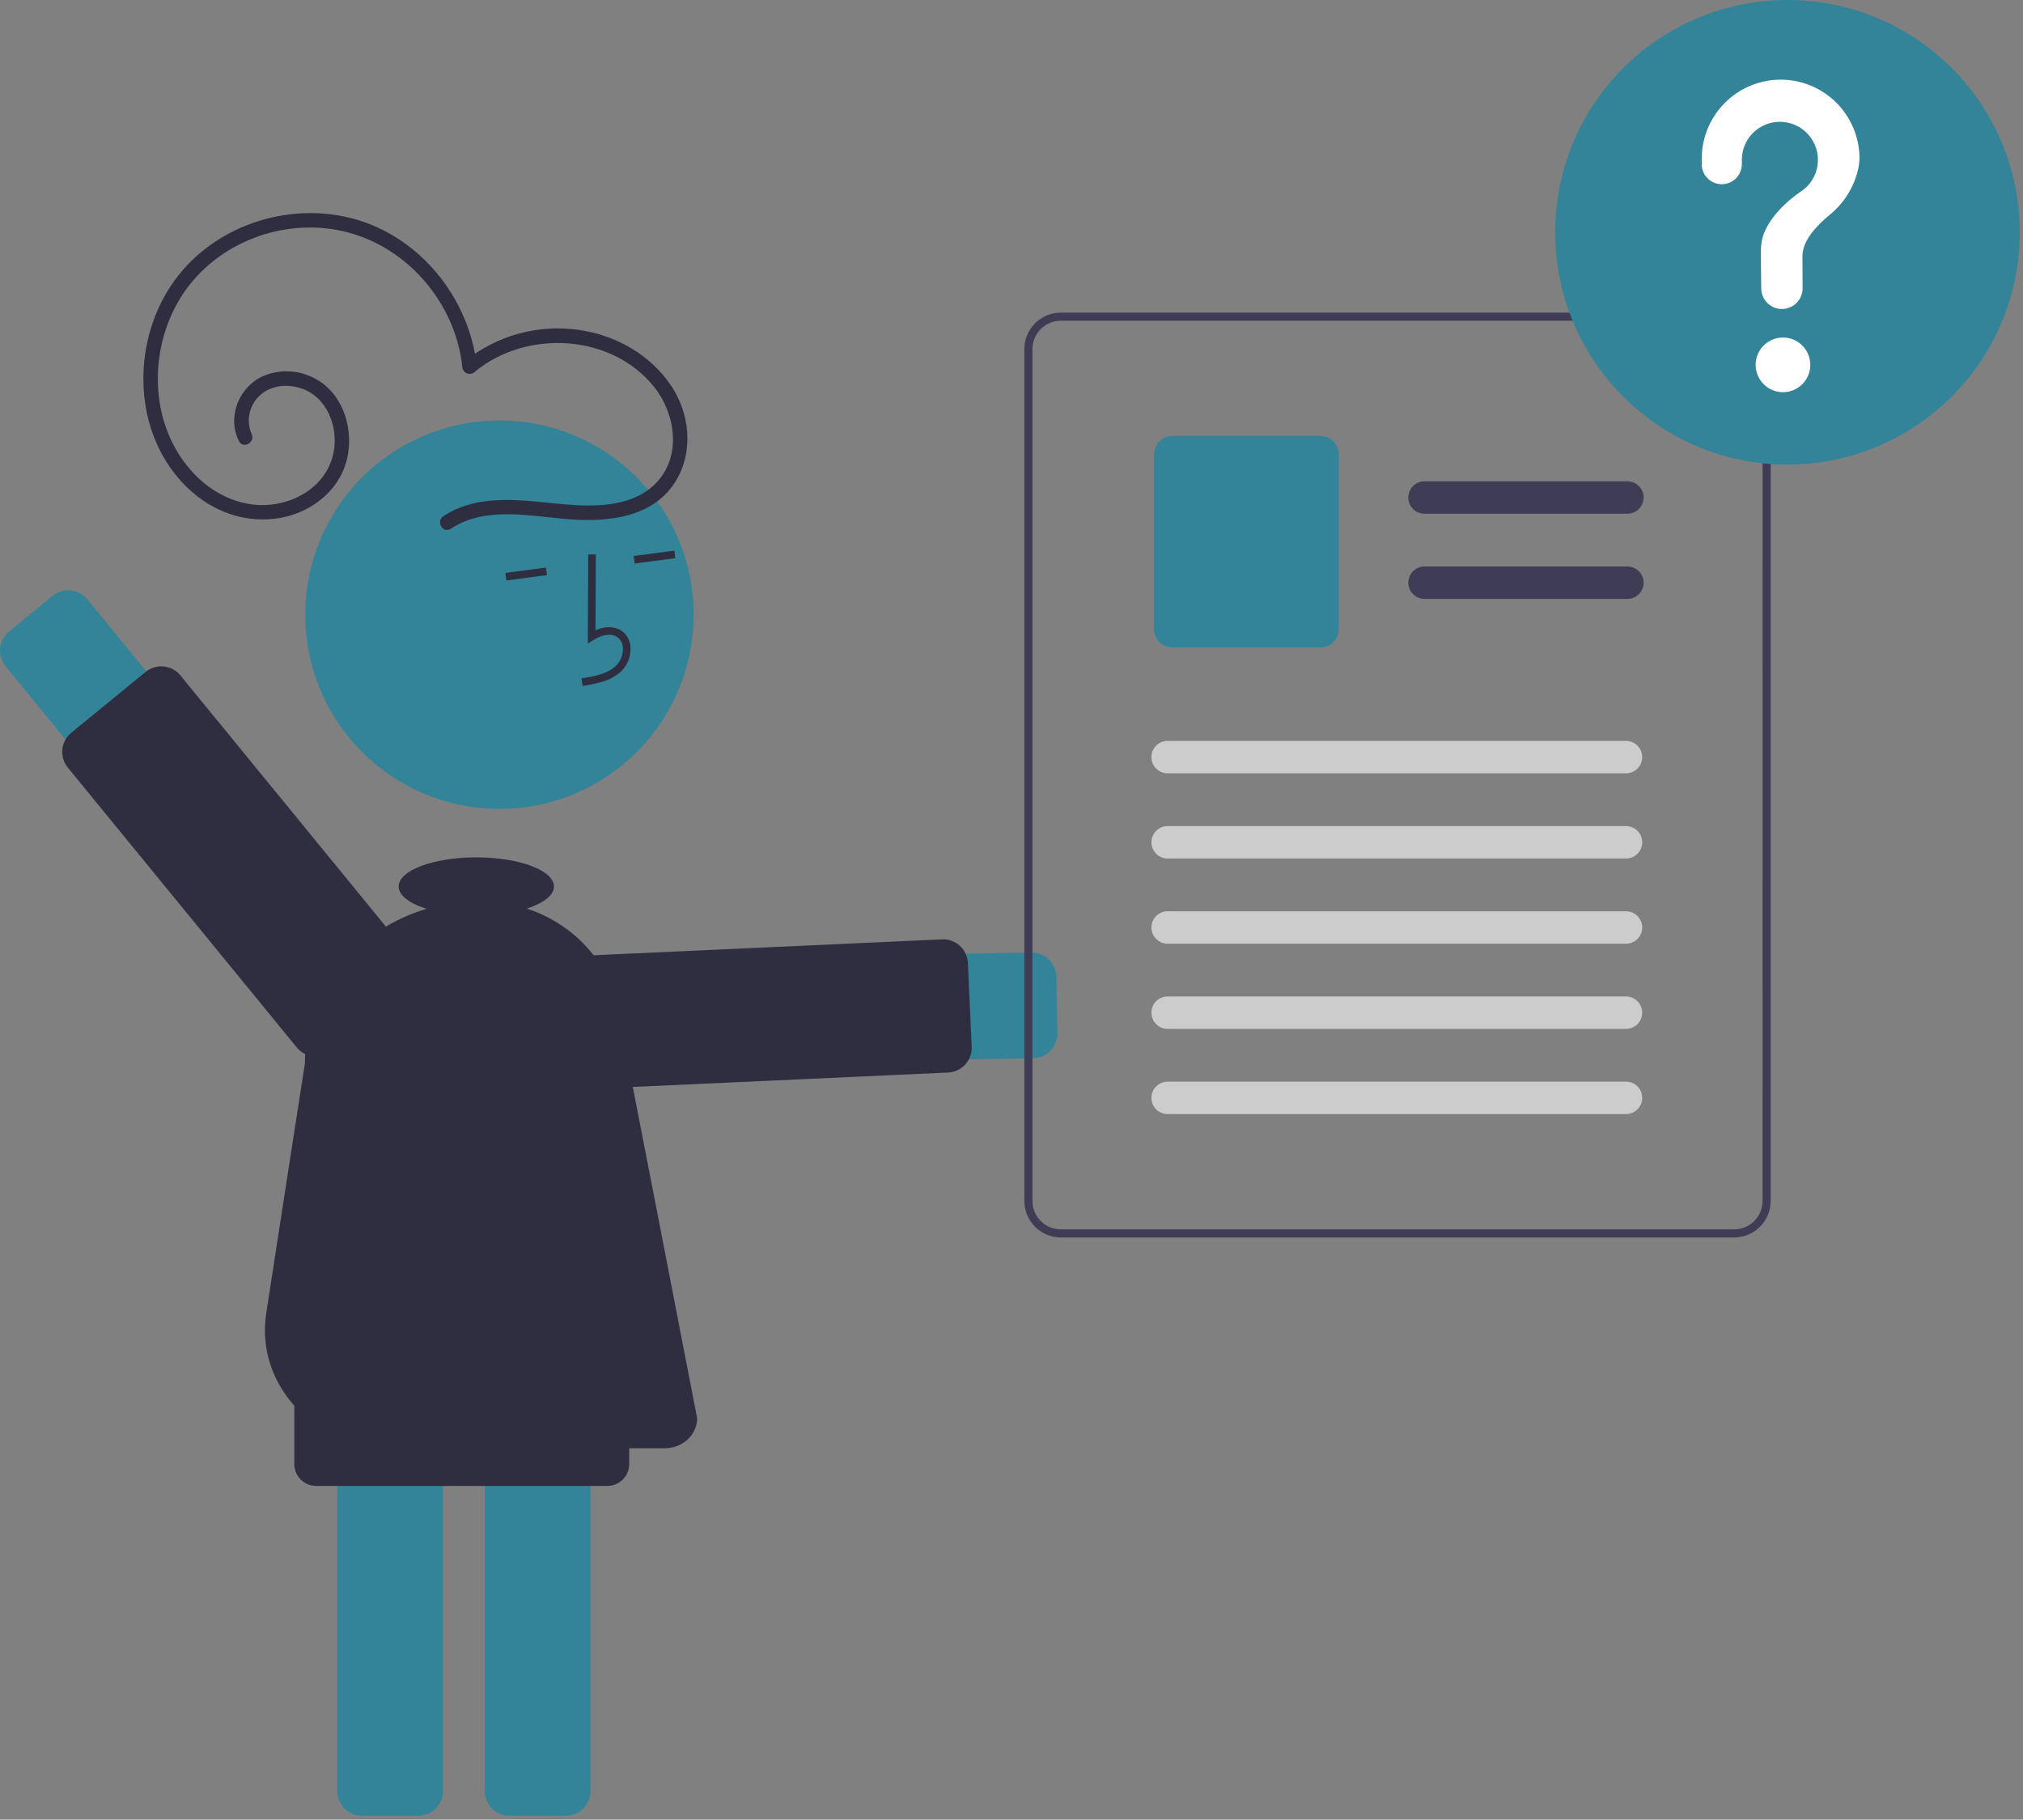 <svg width="517" height="465" viewBox="0 0 517 465" fill="none" xmlns="http://www.w3.org/2000/svg">
<rect x="0" y="0" width="517" height="465" fill="#808080" stroke="none"/>
<g clip-path="url(#clip0_26_1834)">
<path d="M264.028 270.416L151.511 272.394C149.735 272.429 147.969 272.114 146.315 271.466C144.661 270.818 143.152 269.85 141.872 268.617C140.593 267.385 139.569 265.912 138.86 264.284C138.151 262.655 137.769 260.902 137.738 259.126C137.707 257.35 138.026 255.585 138.678 253.933C139.33 252.28 140.301 250.773 141.536 249.496C142.771 248.219 144.246 247.199 145.876 246.493C147.506 245.787 149.26 245.41 151.036 245.382L263.554 243.404C265.231 243.375 266.852 244.013 268.059 245.178C269.266 246.344 269.96 247.941 269.99 249.618L270.242 263.98C270.27 265.584 269.688 267.139 268.613 268.33C267.537 269.521 266.05 270.259 264.451 270.394C264.311 270.406 264.17 270.413 264.028 270.416Z" fill="#338499"/>
<path d="M242.299 274.086L149.988 278.3C149.158 278.338 148.329 278.212 147.547 277.93C146.766 277.647 146.048 277.214 145.435 276.654C144.821 276.094 144.324 275.418 143.971 274.666C143.619 273.914 143.418 273.1 143.38 272.27L142.403 250.869C142.326 249.193 142.919 247.555 144.05 246.316C145.181 245.077 146.758 244.338 148.434 244.261L240.745 240.047C241.575 240.009 242.404 240.135 243.185 240.417C243.966 240.7 244.684 241.133 245.298 241.693C245.911 242.253 246.409 242.929 246.761 243.681C247.114 244.433 247.315 245.247 247.353 246.077L248.33 267.478C248.402 269.112 247.84 270.711 246.76 271.94C245.681 273.169 244.167 273.933 242.537 274.071C242.459 274.078 242.379 274.083 242.299 274.086Z" fill="#2F2E41"/>
<path d="M86.193 457.694V337.977C86.195 336.3 86.862 334.692 88.048 333.506C89.234 332.32 90.842 331.653 92.519 331.651H106.883C108.56 331.653 110.168 332.32 111.354 333.506C112.54 334.692 113.207 336.3 113.209 337.977V457.694C113.207 459.371 112.54 460.979 111.354 462.164C110.168 463.35 108.56 464.017 106.883 464.019H92.519C90.842 464.017 89.234 463.35 88.048 462.164C86.862 460.979 86.195 459.371 86.193 457.694Z" fill="#338499"/>
<path d="M123.888 457.694V337.977C123.89 336.3 124.557 334.692 125.743 333.506C126.929 332.32 128.536 331.653 130.214 331.651H144.578C146.255 331.653 147.863 332.32 149.049 333.506C150.234 334.692 150.902 336.3 150.903 337.977V457.694C150.902 459.371 150.234 460.979 149.049 462.164C147.863 463.35 146.255 464.017 144.578 464.019H130.214C128.536 464.017 126.929 463.35 125.743 462.164C124.557 460.979 123.89 459.371 123.888 457.694Z" fill="#338499"/>
<path d="M127.639 206.713C155.051 206.713 177.272 184.492 177.272 157.08C177.272 129.669 155.051 107.447 127.639 107.447C100.227 107.447 78.006 129.669 78.006 157.08C78.006 184.492 100.227 206.713 127.639 206.713Z" fill="#338499"/>
<path d="M154.505 174.027C156.102 173.502 157.567 172.642 158.804 171.503C159.623 170.691 160.254 169.709 160.654 168.626C161.054 167.544 161.212 166.387 161.117 165.237C161.065 164.418 160.825 163.621 160.414 162.91C160.003 162.2 159.434 161.593 158.75 161.139C156.975 160 154.601 159.997 152.184 161.062L152.276 141.686L150.329 141.677L150.222 164.455L151.721 163.512C153.46 162.42 155.944 161.651 157.699 162.777C158.133 163.075 158.492 163.468 158.749 163.927C159.005 164.386 159.153 164.898 159.18 165.423C159.245 166.28 159.126 167.141 158.829 167.947C158.532 168.753 158.065 169.486 157.459 170.095C155.31 172.148 152.174 172.79 148.599 173.364L148.907 175.286C150.807 175.034 152.68 174.613 154.505 174.027Z" fill="#2F2E41"/>
<path d="M172.34 140.707L161.947 142.08L162.202 144.009L172.595 142.636L172.34 140.707Z" fill="#2F2E41"/>
<path d="M139.536 145.038L129.143 146.411L129.398 148.34L139.791 146.968L139.536 145.038Z" fill="#2F2E41"/>
<path d="M22.34 153.161L93.601 240.259C94.725 241.631 95.568 243.212 96.081 244.911C96.594 246.609 96.767 248.392 96.591 250.158C96.415 251.923 95.893 253.637 95.054 255.2C94.216 256.764 93.077 258.147 91.704 259.271C90.331 260.394 88.749 261.236 87.051 261.749C85.352 262.261 83.569 262.434 81.803 262.257C80.038 262.08 78.325 261.557 76.761 260.718C75.198 259.878 73.816 258.739 72.693 257.366L1.431 170.269C0.905 169.626 0.51 168.885 0.27 168.09C0.03 167.295 -0.051 166.46 0.032 165.633C0.115 164.807 0.359 164.005 0.752 163.273C1.145 162.541 1.678 161.893 2.321 161.367L13.438 152.271C14.736 151.209 16.404 150.706 18.073 150.873C19.742 151.04 21.277 151.863 22.34 153.161H22.34Z" fill="#338499"/>
<path d="M46.106 172.6L104.622 244.12C105.148 244.763 105.542 245.503 105.782 246.298C106.022 247.093 106.103 247.928 106.021 248.755C105.938 249.581 105.693 250.384 105.301 251.116C104.908 251.848 104.375 252.495 103.732 253.021L84.744 268.557C84.101 269.083 83.361 269.478 82.565 269.718C81.77 269.958 80.935 270.038 80.109 269.956C79.282 269.873 78.48 269.628 77.748 269.236C77.016 268.843 76.368 268.31 75.842 267.667L17.326 196.148C16.265 194.849 15.763 193.182 15.93 191.513C16.097 189.844 16.919 188.31 18.216 187.247L37.204 171.71C38.503 170.648 40.17 170.145 41.84 170.312C43.509 170.479 45.044 171.302 46.106 172.6L46.106 172.6Z" fill="#2F2E41"/>
<path d="M451.802 85.654C451.086 83.955 449.888 82.504 448.356 81.478C446.824 80.453 445.025 79.9 443.181 79.887H271.109C268.635 79.888 266.263 80.871 264.514 82.62C262.765 84.369 261.782 86.741 261.781 89.214V306.902C261.782 309.376 262.765 311.747 264.514 313.496C266.263 315.245 268.635 316.229 271.109 316.23H443.187C445.66 316.227 448.031 315.243 449.78 313.494C451.528 311.746 452.512 309.375 452.515 306.902V89.214C452.519 87.992 452.279 86.782 451.808 85.654H451.802ZM450.438 306.902C450.435 308.826 449.67 310.67 448.31 312.031C446.949 313.391 445.105 314.156 443.181 314.159H271.109C269.184 314.158 267.339 313.394 265.978 312.033C264.618 310.673 263.853 308.828 263.852 306.904V89.216C263.855 87.292 264.62 85.448 265.981 84.088C267.341 82.727 269.185 81.962 271.109 81.959H443.187C444.637 81.965 446.051 82.402 447.251 83.215C448.451 84.028 449.381 85.18 449.923 86.524C450.028 86.792 450.119 87.065 450.196 87.343C450.36 87.953 450.444 88.583 450.444 89.216L450.438 306.902Z" fill="#3F3D56"/>
<path d="M415.893 131.282H364.062C363.517 131.283 362.977 131.176 362.473 130.968C361.969 130.76 361.511 130.455 361.126 130.07C360.74 129.685 360.434 129.227 360.225 128.724C360.016 128.22 359.909 127.681 359.909 127.135C359.909 126.59 360.016 126.051 360.225 125.547C360.434 125.044 360.74 124.586 361.126 124.201C361.511 123.816 361.969 123.511 362.473 123.303C362.977 123.095 363.517 122.988 364.062 122.989H415.893C416.438 122.988 416.978 123.095 417.482 123.303C417.985 123.511 418.443 123.816 418.829 124.201C419.215 124.586 419.521 125.044 419.73 125.547C419.938 126.051 420.046 126.59 420.046 127.135C420.046 127.681 419.938 128.22 419.73 128.724C419.521 129.227 419.215 129.685 418.829 130.07C418.443 130.455 417.985 130.76 417.482 130.968C416.978 131.176 416.438 131.283 415.893 131.282Z" fill="#3F3D56"/>
<path d="M415.893 153.051H364.062C363.517 153.052 362.977 152.945 362.473 152.737C361.969 152.529 361.511 152.224 361.126 151.839C360.74 151.453 360.434 150.996 360.225 150.493C360.016 149.989 359.909 149.449 359.909 148.904C359.909 148.359 360.016 147.819 360.225 147.316C360.434 146.812 360.74 146.355 361.126 145.97C361.511 145.585 361.969 145.279 362.473 145.071C362.977 144.863 363.517 144.757 364.062 144.758H415.893C416.438 144.757 416.978 144.863 417.482 145.071C417.985 145.279 418.443 145.585 418.829 145.97C419.215 146.355 419.521 146.812 419.73 147.316C419.938 147.819 420.046 148.359 420.046 148.904C420.046 149.449 419.938 149.989 419.73 150.493C419.521 150.996 419.215 151.453 418.829 151.839C418.443 152.224 417.985 152.529 417.482 152.737C416.978 152.945 416.438 153.052 415.893 153.051Z" fill="#3F3D56"/>
<path d="M337.468 165.446H299.59C298.354 165.445 297.168 164.953 296.293 164.078C295.419 163.204 294.927 162.018 294.925 160.781V116.082C294.927 114.846 295.419 113.66 296.293 112.785C297.168 111.911 298.354 111.419 299.59 111.417H337.468C338.705 111.419 339.891 111.911 340.765 112.785C341.64 113.66 342.132 114.846 342.133 116.082V160.781C342.132 162.018 341.64 163.204 340.765 164.078C339.891 164.953 338.705 165.445 337.468 165.446Z" fill="#338499"/>
<path d="M415.533 197.625H298.396C297.296 197.625 296.241 197.189 295.464 196.411C294.686 195.633 294.249 194.579 294.249 193.479C294.249 192.379 294.686 191.324 295.464 190.547C296.241 189.769 297.296 189.332 298.396 189.332H415.533C416.633 189.332 417.688 189.769 418.465 190.547C419.243 191.324 419.68 192.379 419.68 193.479C419.68 194.579 419.243 195.633 418.465 196.411C417.688 197.189 416.633 197.625 415.533 197.625Z" fill="#CCCCCC"/>
<path d="M415.533 219.394H298.396C297.297 219.392 296.244 218.955 295.468 218.177C294.692 217.4 294.256 216.346 294.256 215.248C294.256 214.149 294.692 213.095 295.468 212.318C296.244 211.54 297.297 211.103 298.396 211.101H415.533C416.078 211.1 416.618 211.207 417.122 211.415C417.626 211.623 418.084 211.928 418.469 212.313C418.855 212.698 419.161 213.156 419.37 213.659C419.579 214.163 419.686 214.702 419.686 215.248C419.686 215.793 419.579 216.332 419.37 216.836C419.161 217.339 418.855 217.797 418.469 218.182C418.084 218.567 417.626 218.872 417.122 219.08C416.618 219.288 416.078 219.395 415.533 219.394Z" fill="#CCCCCC"/>
<path d="M415.533 241.163H298.396C297.297 241.161 296.244 240.724 295.468 239.946C294.692 239.169 294.256 238.115 294.256 237.016C294.256 235.918 294.692 234.864 295.468 234.087C296.244 233.309 297.297 232.871 298.396 232.87H415.533C416.078 232.869 416.618 232.976 417.122 233.184C417.626 233.392 418.084 233.697 418.469 234.082C418.855 234.467 419.161 234.925 419.37 235.428C419.579 235.932 419.686 236.471 419.686 237.016C419.686 237.561 419.579 238.101 419.37 238.605C419.161 239.108 418.855 239.566 418.469 239.951C418.084 240.336 417.626 240.641 417.122 240.849C416.618 241.057 416.078 241.164 415.533 241.163Z" fill="#CCCCCC"/>
<path d="M415.533 262.932H298.396C297.297 262.93 296.244 262.492 295.468 261.715C294.692 260.938 294.256 259.884 294.256 258.785C294.256 257.687 294.692 256.633 295.468 255.855C296.244 255.078 297.297 254.64 298.396 254.639H415.533C416.078 254.638 416.618 254.744 417.122 254.952C417.626 255.16 418.084 255.466 418.469 255.851C418.855 256.236 419.161 256.693 419.37 257.197C419.579 257.7 419.686 258.24 419.686 258.785C419.686 259.33 419.579 259.87 419.37 260.374C419.161 260.877 418.855 261.334 418.469 261.72C418.084 262.105 417.626 262.41 417.122 262.618C416.618 262.826 416.078 262.933 415.533 262.932Z" fill="#CCCCCC"/>
<path d="M415.533 284.701H298.396C297.297 284.699 296.244 284.261 295.468 283.484C294.692 282.706 294.256 281.653 294.256 280.554C294.256 279.455 294.692 278.402 295.468 277.624C296.244 276.847 297.297 276.409 298.396 276.407H415.533C416.078 276.407 416.618 276.513 417.122 276.721C417.626 276.929 418.084 277.234 418.469 277.62C418.855 278.005 419.161 278.462 419.37 278.966C419.579 279.469 419.686 280.009 419.686 280.554C419.686 281.099 419.579 281.639 419.37 282.142C419.161 282.646 418.855 283.103 418.469 283.488C418.084 283.873 417.626 284.179 417.122 284.387C416.618 284.595 416.078 284.701 415.533 284.701Z" fill="#CCCCCC"/>
<path d="M456.809 118.724C489.594 118.724 516.171 92.147 516.171 59.362C516.171 26.577 489.594 0 456.809 0C424.025 0 397.447 26.577 397.447 59.362C397.447 92.147 424.025 118.724 456.809 118.724Z" fill="#338499"/>
<path d="M455.66 100.222C459.518 100.222 462.645 97.095 462.645 93.237C462.645 89.379 459.518 86.252 455.66 86.252C451.803 86.252 448.675 89.379 448.675 93.237C448.675 97.095 451.803 100.222 455.66 100.222Z" fill="white"/>
<path d="M454.912 20.352C449.646 20.404 444.609 22.509 440.872 26.219C437.135 29.929 434.993 34.951 434.902 40.216C434.901 40.317 434.9 41.025 434.9 41.952C434.9 43.311 435.44 44.614 436.401 45.575C437.362 46.536 438.665 47.076 440.024 47.076C441.384 47.076 442.688 46.536 443.649 45.574C444.611 44.612 445.151 43.308 445.15 41.948V41.944C445.15 41.314 445.15 40.877 445.15 40.851C445.149 39.164 445.588 37.506 446.423 36.04C447.258 34.574 448.46 33.35 449.911 32.49C451.362 31.629 453.012 31.161 454.699 31.132C456.385 31.103 458.051 31.513 459.531 32.322C461.011 33.132 462.255 34.313 463.14 35.749C464.025 37.185 464.522 38.826 464.58 40.512C464.638 42.198 464.257 43.87 463.473 45.364C462.689 46.858 461.53 48.122 460.109 49.032L460.111 49.034C460.111 49.034 452.818 53.729 450.595 60.17L450.597 60.17C450.206 61.49 450.008 62.859 450.009 64.235C450.009 64.8 450.042 69.75 450.106 73.767C450.129 75.153 450.695 76.475 451.683 77.447C452.672 78.419 454.003 78.964 455.389 78.964C456.083 78.964 456.77 78.827 457.411 78.561C458.052 78.296 458.634 77.907 459.125 77.416C459.616 76.925 460.005 76.343 460.27 75.702C460.536 75.061 460.672 74.374 460.672 73.68L460.672 73.648C460.65 69.969 460.638 65.685 460.638 65.374C460.638 61.419 464.453 57.478 467.587 54.909C471.214 51.971 473.764 47.912 474.835 43.369C475.066 42.432 475.193 41.473 475.215 40.509C475.215 37.862 474.693 35.241 473.68 32.795C472.667 30.35 471.183 28.127 469.311 26.256C467.439 24.384 465.217 22.899 462.771 21.886C460.326 20.873 457.705 20.352 455.058 20.352C455.009 20.352 454.96 20.352 454.912 20.352Z" fill="white"/>
<path d="M115.196 135.12C124.083 129.278 135.251 131.907 145.128 132.67C154.052 133.359 164.63 132.68 170.907 125.388C177.437 117.803 176.892 106.54 171.485 98.516C166.163 90.619 157.33 85.632 147.984 84.317C142.806 83.559 137.527 83.886 132.483 85.279C127.438 86.672 122.739 89.1 118.684 92.409L121.861 93.724C120.01 76.029 106.999 60.033 89.544 55.694C71.883 51.304 52.132 58.797 42.709 74.544C33.42 90.068 34.521 111.731 47.891 124.632C54.312 130.827 63.047 133.984 71.911 132.299C80.087 130.746 87.35 124.786 88.88 116.371C90.298 108.569 87.2 99.708 79.612 96.301C77.535 95.332 75.266 94.848 72.975 94.885C70.684 94.921 68.432 95.478 66.387 96.512C64.536 97.554 62.971 99.038 61.834 100.833C60.696 102.627 60.021 104.675 59.869 106.795C59.727 108.846 60.145 110.898 61.078 112.731C62.132 114.881 65.342 112.997 64.291 110.852C63.613 109.276 63.42 107.532 63.737 105.845C64.055 104.158 64.868 102.604 66.074 101.382C68.832 98.501 73.187 98.022 76.852 99.2C83.559 101.356 86.52 109.05 85.256 115.577C83.841 122.888 77.599 127.586 70.493 128.789C62.764 130.097 55.228 126.833 49.863 121.345C38.628 109.85 37.655 91.337 45.234 77.618C52.923 63.701 69.324 56.228 84.946 58.563C100.393 60.871 113.115 73.021 117.08 88.003C117.58 89.88 117.934 91.793 118.139 93.724C118.152 94.087 118.269 94.437 118.475 94.735C118.682 95.033 118.97 95.265 119.304 95.404C119.639 95.542 120.007 95.582 120.363 95.517C120.72 95.453 121.051 95.287 121.316 95.04C134.516 84.077 156.47 85.253 167.294 99.044C172.602 105.808 174.166 116.311 167.967 123.105C162.065 129.574 152.264 129.581 144.203 128.872C133.891 127.966 122.555 125.835 113.318 131.907C111.325 133.217 113.187 136.441 115.196 135.12V135.12Z" fill="#2F2E41"/>
<path d="M155.219 379.724H80.796C79.316 379.723 77.897 379.134 76.85 378.088C75.804 377.041 75.216 375.623 75.214 374.143V349.335C75.216 347.855 75.804 346.436 76.85 345.39C77.897 344.344 79.316 343.755 80.796 343.753H155.219C156.699 343.755 158.117 344.344 159.164 345.39C160.21 346.436 160.799 347.855 160.801 349.335V374.143C160.799 375.623 160.21 377.041 159.164 378.088C158.117 379.134 156.699 379.723 155.219 379.724Z" fill="#2F2E41"/>
<path d="M157.762 257.416C155.432 245.5 146.382 236.063 134.636 232.183C138.878 230.818 141.575 228.797 141.575 226.537C141.575 222.426 132.689 219.094 121.728 219.094C110.768 219.094 101.882 222.426 101.882 226.537C101.882 228.83 104.652 230.879 109.002 232.244C90.994 237.613 77.923 253.285 77.923 271.74C77.923 271.74 72.38 307.275 68.028 335.681C65.243 353.854 80.457 370.097 100.257 370.097H169.89C174.452 370.097 178.162 366.657 178.162 362.428C178.162 362.428 165.331 296.126 157.762 257.416Z" fill="#2F2E41"/>
</g>
<defs>
<clipPath id="clip0_26_1834">
<rect width="516.171" height="464.019" fill="white"/>
</clipPath>
</defs>
</svg>
